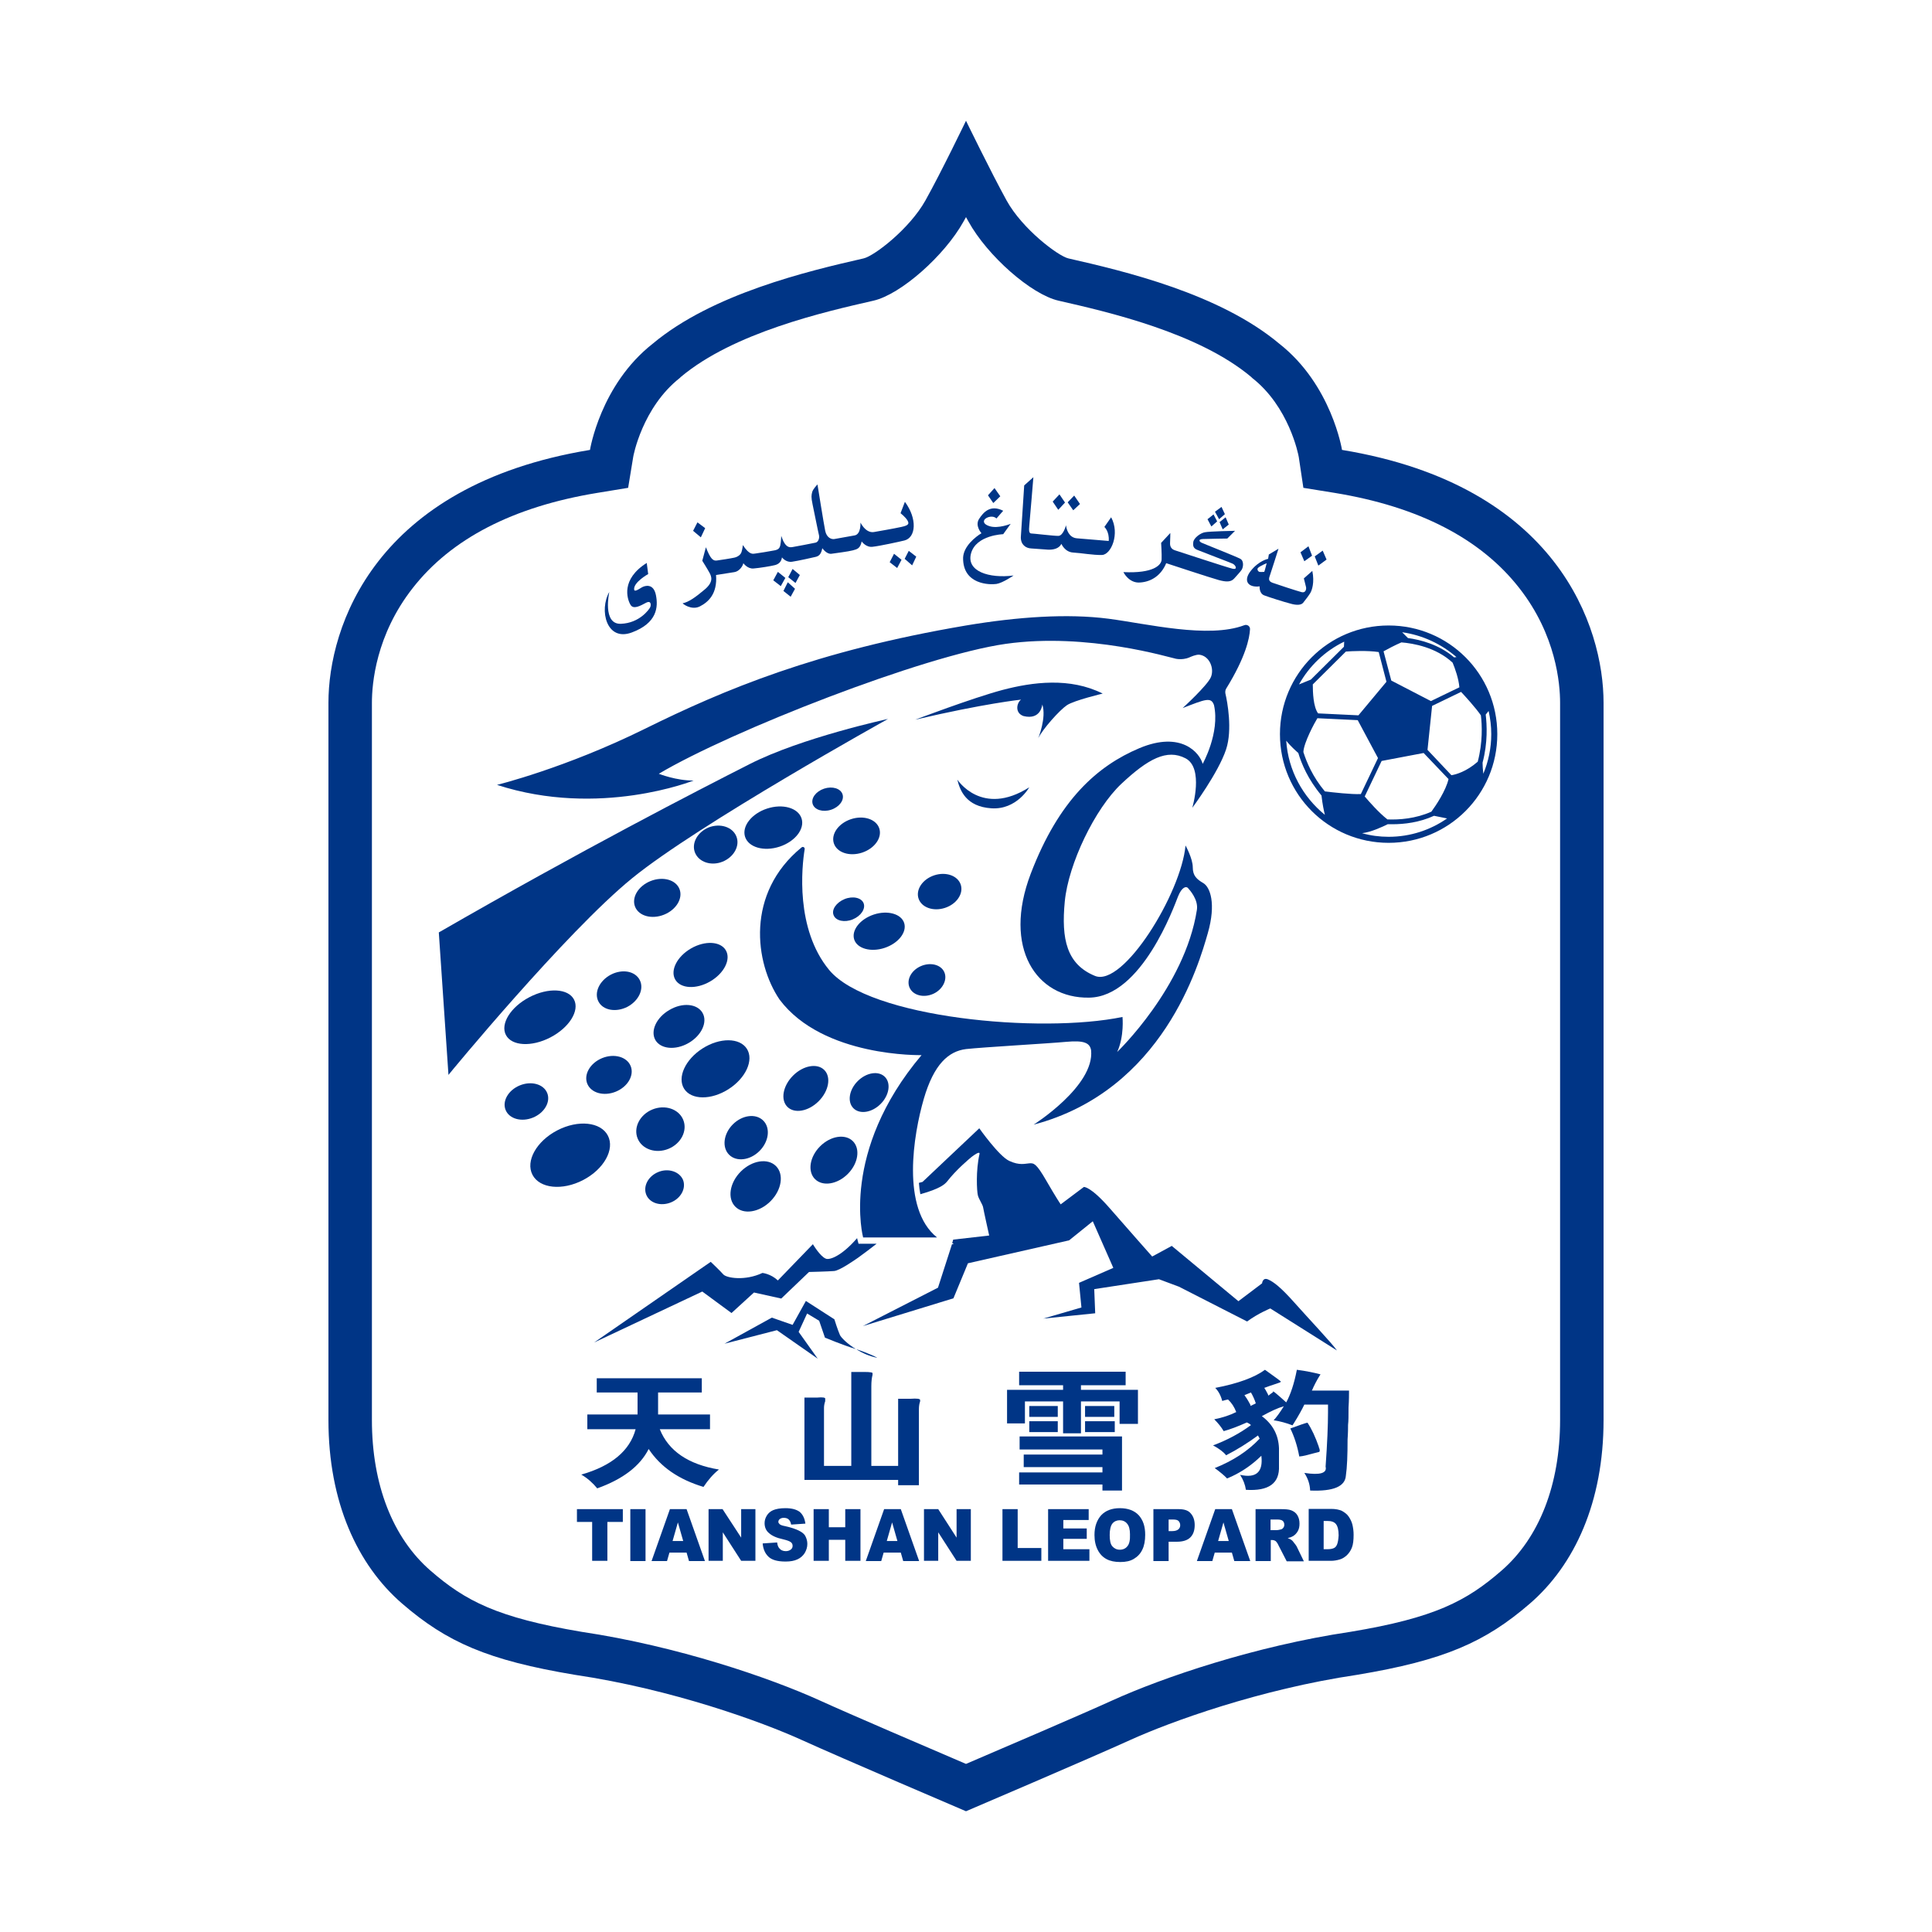 <?xml version="1.0" encoding="utf-8"?>
<!-- Generator: Adobe Illustrator 22.1.0, SVG Export Plug-In . SVG Version: 6.00 Build 0)  -->
<svg version="1.1" id="图层_1" xmlns="http://www.w3.org/2000/svg" xmlns:xlink="http://www.w3.org/1999/xlink" x="0px" y="0px"
	 viewBox="0 0 800 800" style="enable-background:new 0 0 800 800;" xml:space="preserve">
<style type="text/css">
	.st0{fill:#003586;}
</style>
<g>
	<path class="st0" d="M555.7,186.3c0,0-4.3-27-26-44c-24.7-20.7-64-30-87.3-35.3c-4.3-1-19.1-12.2-25.6-24S400,50,400,50
		s-10.2,21.2-16.8,33s-21.2,23-25.6,24c-23.3,5.3-62.7,14.7-87.3,35.3c-21.7,17-26,44-26,44C155,201,136,259.7,136,291
		c0,31.3,0,263,0,297s12,60,30.5,76s35.5,23.5,71.5,29.5c40.5,6,77.5,19.5,94,27s68,29.5,68,29.5s51.5-22,68-29.5s53.5-21,94-27
		c36-6,53-13.5,71.5-29.5s30.5-42,30.5-76s0-265.7,0-297C664,259.7,645,201,555.7,186.3z M646,588c0,26.7-8.6,48.8-24.3,62.4
		c-14.4,12.5-27.5,19.5-62.5,25.3c-39.7,5.9-77.9,19-98.6,28.4c-12.5,5.7-45.9,20-60.6,26.3c-14.7-6.3-48.1-20.6-60.6-26.3
		c-20.7-9.4-59-22.5-98.6-28.4c-35-5.9-48.1-12.8-62.5-25.3C162.6,636.8,154,614.7,154,588V291c0-7.8,1.6-28,16.9-47.5
		c15.9-20.4,41.6-33.7,76.4-39.4l12.8-2.1l2.1-12.8c0-0.2,3.7-20.4,19.3-32.7l0.2-0.2l0.2-0.2c21.9-18.4,59.6-27,79.8-31.6
		c11.3-2.6,29.4-18.6,37.3-32.8c0.3-0.6,0.7-1.2,1-1.8c0.3,0.6,0.7,1.2,1,1.8c7.9,14.3,26,30.2,37.3,32.8
		c20.2,4.6,57.9,13.2,79.8,31.6l0.2,0.2l0.2,0.2c15.2,11.9,19.1,31.5,19.3,32.8l1.9,12.7l13,2.1c34.8,5.7,60.5,19,76.4,39.4
		C644.4,263,646,283.2,646,291V588z"/>
	<path class="st0" d="M339.2,546.9l2.4,7c0,0,7.8,3.2,12.4,4.6c0.2,0,0.3,0.1,0.5,0.2c-3.6-2.2-6.2-4.8-6.7-5.9
		c-0.9-2-2.3-6.5-2.3-6.5l-11.8-7.6l-5.5,9.9l-8.6-3L300,556.4l21.7-5.6l16.9,11.8l-7.9-11.1l3.5-7.6L339.2,546.9z"/>
	<path class="st0" d="M354.6,558.7c2.5,1.6,5.5,2.9,8.5,3.5C363.9,562.4,359.1,560.1,354.6,558.7z"/>
	<path class="st0" d="M261.7,363.7c27.3-22.3,106-66,106-66s-35.7,7.7-57.3,18.7c-21.7,11-69.7,35.7-128.7,69.7l4,59
		C185.7,445,234.3,386,261.7,363.7z"/>
	<path class="st0" d="M287.2,323.2c-7.1,0.1-14.4-2.8-14.4-2.8c30-17.8,109.7-49,143.7-53.8c34-4.8,68.2,5.8,70.5,6.2
		s4.4-0.1,5.3-0.5c0.9-0.4,2.9-1.3,4.3-1.2c4.3,0.5,6.3,5.8,4.8,9.3s-11.7,12.8-11.7,12.8c9.5-3.7,11.8-4.7,13-1.2
		c2.5,11.5-4.7,24.3-4.7,24.3c-1.2-4.5-8.8-13.8-26.2-6.5c-17.3,7.3-33.3,21.3-45,52c-11.7,30.7,2.3,51.7,24.2,51.3
		c21.8-0.3,35.2-37.9,36.8-41.9s3.4-4.3,4.1-3.5c0.7,0.8,4.4,4.8,3.7,9.1c-5,32-33,58.8-33,58.8c3-6.5,2.2-14.5,2.2-14.5
		c-33.8,7-105,0.5-121.5-19.5c-14-17-11.3-42.7-10.1-50c0.1-0.7-0.7-1.2-1.3-0.7c-23.2,19-19.4,47.8-9.1,63c18,24,58.8,23,58.8,23
		c-33.8,40-24.2,75.5-24.2,75.5H388c-15-12-9.7-42.8-5.5-57.3s10.3-19.8,17.5-20.7c7.2-0.8,34-2.3,41.5-3c7.5-0.7,9.8,0.5,10.3,3.5
		c1.5,14.8-23.8,30.8-23.8,30.8c53.7-14.2,68.5-66.7,72.1-79.2s0.9-19.2-1.8-20.8s-4.4-3-4.4-6.6s-3-9-3-9
		c-1.8,19.8-25.8,58.8-37.5,54s-14-15.2-12.5-30.8s12.5-38.5,23.5-48.8s18.8-14.5,26.5-10.5s2.8,20.5,2.8,20.5s10.8-14.5,14-24.2
		c2.7-8.2,0.5-19.8-0.3-23.2c-0.1-0.7,0-1.4,0.3-1.9c8.1-13.1,9.7-20.9,9.9-24.6c0.1-1.3-1.2-2.2-2.4-1.7
		c-14.9,5.6-40.1-0.6-56.2-2.7c-17-2.2-37.5-0.8-59,2.8c-62,10.5-100,26.5-133,42.8S205.8,325,205.8,325
		C248.2,338.8,287.2,323.2,287.2,323.2z"/>
	<path class="st0" d="M441.8,292c3-2,14.8-4.8,14.8-4.8c-13.5-6.8-29-4.8-41.5-1.5C402.7,289,379,298,379,298
		c28.5-6.7,43.8-8.3,43.8-8.3c-1.8,1.3-2.7,5.5,1,6.8c7.3,1.8,7.8-4.8,7.8-4.8c1.8,5.5-1.7,14-1.7,14
		C431.8,301.8,438.8,294,441.8,292z"/>
	<path class="st0" d="M410.5,334.7c10.5,0.7,15.7-8.7,15.7-8.7c-19.7,12.5-29.8-3.2-29.8-3.2C397.5,327.3,400,334,410.5,334.7z"/>
	
		<ellipse transform="matrix(0.887 -0.461 0.461 0.887 -194.002 162.584)" class="st0" cx="236.1" cy="478.7" rx="17.6" ry="11.6"/>
	
		<ellipse transform="matrix(0.887 -0.461 0.461 0.887 -169.058 150.436)" class="st0" cx="223.6" cy="421.5" rx="15.9" ry="9.4"/>
	<path class="st0" d="M252.9,403.6c-4.7,2.5-7,7.4-5.1,11.1c1.9,3.7,7.3,4.6,12,2.2c4.7-2.5,7-7.4,5.1-11.1S257.7,401.1,252.9,403.6
		z"/>
	
		<ellipse transform="matrix(0.925 -0.38 0.38 0.925 -156.887 116.791)" class="st0" cx="217.8" cy="456.3" rx="9.3" ry="7.2"/>
	<ellipse transform="matrix(0.925 -0.38 0.38 0.925 -150.151 128.946)" class="st0" cx="252" cy="445.3" rx="9.7" ry="7.5"/>
	
		<ellipse transform="matrix(0.925 -0.38 0.38 0.925 -157.096 138.698)" class="st0" cx="273.3" cy="467.8" rx="10.2" ry="8.8"/>
	
		<ellipse transform="matrix(0.707 -0.707 0.707 0.707 -242.621 356.549)" class="st0" cx="309.1" cy="471.1" rx="10" ry="7.8"/>
	
		<ellipse transform="matrix(0.707 -0.707 0.707 0.707 -255.742 365.199)" class="st0" cx="313" cy="491.3" rx="11.9" ry="8.7"/>
	
		<ellipse transform="matrix(0.707 -0.707 0.707 0.707 -238.528 384.944)" class="st0" cx="345.4" cy="480.4" rx="11.1" ry="8.1"/>
	
		<ellipse transform="matrix(0.707 -0.707 0.707 0.707 -220.961 368.046)" class="st0" cx="333.8" cy="450.7" rx="10.8" ry="7.5"/>
	
		<ellipse transform="matrix(0.707 -0.707 0.707 0.707 -214.473 387.075)" class="st0" cx="360" cy="452.4" rx="9.2" ry="6.7"/>
	<path class="st0" d="M272.6,485.3c-4.2,1.7-6.4,5.9-5,9.4s6,4.9,10.2,3.2c4.2-1.7,6.4-5.9,5-9.4
		C281.3,485.1,276.7,483.6,272.6,485.3z"/>
	
		<ellipse transform="matrix(0.843 -0.538 0.538 0.843 -191.535 228.817)" class="st0" cx="296.2" cy="442.6" rx="15.4" ry="10"/>
	<path class="st0" d="M285.1,431.9c5.4-3.1,8-8.7,5.8-12.5c-2.2-3.8-8.3-4.4-13.7-1.2c-5.4,3.1-8,8.7-5.8,12.5
		C273.6,434.4,279.7,435,285.1,431.9z"/>
	<ellipse transform="matrix(0.866 -0.5 0.5 0.866 -160.943 198.568)" class="st0" cx="290.1" cy="399.6" rx="12.1" ry="7.9"/>
	
		<ellipse transform="matrix(0.928 -0.372 0.372 0.928 -118.785 127.925)" class="st0" cx="272.2" cy="371.9" rx="9.9" ry="7.5"/>
	<path class="st0" d="M293.5,342.6c-4.7,1.9-7.3,6.6-5.7,10.5c1.6,3.9,6.7,5.6,11.4,3.7c4.7-1.9,7.3-6.6,5.7-10.5
		C303.3,342.4,298.2,340.8,293.5,342.6z"/>
	
		<ellipse transform="matrix(0.95 -0.312 0.312 0.95 -90.931 116.942)" class="st0" cx="320.2" cy="342.8" rx="12.3" ry="8.3"/>
	<ellipse transform="matrix(0.95 -0.312 0.312 0.95 -86.138 123.398)" class="st0" cx="342.7" cy="331" rx="6.5" ry="4.6"/>
	
		<ellipse transform="matrix(0.95 -0.312 0.312 0.95 -90.291 127.9)" class="st0" cx="354.7" cy="346.2" rx="9.9" ry="7.3"/>
	<path class="st0" d="M366.3,392.5c5.7-1.9,9.3-6.5,8.1-10.3s-6.9-5.4-12.6-3.5c-5.7,1.9-9.3,6.5-8.1,10.3S360.6,394.4,366.3,392.5z
		"/>
	
		<ellipse transform="matrix(0.95 -0.312 0.312 0.95 -95.781 139.753)" class="st0" cx="389.1" cy="369.3" rx="9.2" ry="7.1"/>
	<path class="st0" d="M357.6,374c-0.9-2.3-4.5-3.1-7.9-1.7c-3.4,1.4-5.5,4.4-4.5,6.7c0.9,2.3,4.5,3.1,7.9,1.7S358.5,376.3,357.6,374
		z"/>
	<path class="st0" d="M376.7,409.1c1.5,3.1,5.8,4.2,9.8,2.4c3.9-1.8,5.9-5.9,4.5-9s-5.8-4.2-9.8-2.4
		C377.2,401.9,375.2,405.9,376.7,409.1z"/>
	<path class="st0" d="M261.6,261.9c10.5-3.9,11-10.5,10-15.5s-4.6-3.9-5.8-3.2s-3,2-3.2,1c-0.5-3,5.8-6.5,5.8-6.5l-0.6-4.6
		c-10.8,6.8-8.1,14.9-6.8,17.2c1.2,2.3,4.2,0.5,6.5-0.7c2.3-1.2,2.1,1.2,1.7,1.9c-0.4,0.8-4.3,6.5-12.1,6.8s-4.8-13.2-4.8-13.2
		C248,252.6,251.1,265.8,261.6,261.9z"/>
	<polygon class="st0" points="292,218.7 288.8,216.3 287,219.8 290.2,222.5 	"/>
	<path class="st0" d="M289.8,251.1c3.5-1.8,7.3-5.2,6.7-13c0,0,5.6-0.9,7.6-1.2s3.5-2.5,3.7-3.7c0,0,1.7,2.4,4.2,2.2s7.4-1,8.9-1.4
		c1.5-0.4,2.6-1.3,2.9-3.2c0,0,1.6,2.2,4.2,1.8c2.7-0.4,8.4-1.7,9.7-2s2.3-1,2.8-3.6c0,0,1.8,2.6,3.8,2.3s6.9-0.9,8.8-1.4
		c1.9-0.5,3.1-0.8,3.7-3.7c0,0,1.8,2.6,4.6,2.2c2.8-0.3,11.1-2.1,13.1-2.6c4.8-1.2,5.4-9,0.2-16l-1.8,4.7c0,0,1.9,1.5,2.8,2.9
		c0.8,1.4,0.8,2.1-2.5,2.8c-3.2,0.7-9.6,1.8-11.3,2.1s-3.8-0.6-5.6-3.9c0,0,0.3,4.8-2.4,5.3s-7.2,1.3-8.4,1.5s-3.2-0.5-3.8-3.4
		s-3.2-19.2-3.2-19.2s-1.9,1.9-2.2,3.2s-0.5,1.9,0.2,5.2s2.3,11.4,2.6,12.5s-0.1,2.9-1.4,3.2s-8.2,1.6-9.4,1.8s-3.1,0.6-4.8-4.6
		c0,0-0.1,2.6-0.4,3.9s-0.9,1.8-2.4,2.1s-6.9,1.2-7.9,1.3s-2.4,0.8-5.2-3.5c0,0-0.2,1.9-0.6,3s-1.6,1.9-2.9,2.2s-5.8,1-7.3,1.2
		s-2.6-0.6-4.5-5.5l-1.5,5.6c0,0,2.2,3.5,3,5s1.8,3.7-2,6.9s-6.6,5.2-9.1,5.7C282.4,249.8,286.2,252.9,289.8,251.1z"/>
	<polygon class="st0" points="320.2,240.3 323.3,242.7 325.2,239.3 322.1,236.8 	"/>
	<polygon class="st0" points="331.2,238.1 328.2,235.6 326.4,239 329.4,241.4 	"/>
	<polygon class="st0" points="329.2,243.8 326.2,241.1 324.4,244.7 327.4,247.1 	"/>
	<polygon class="st0" points="371.5,235.2 373.3,231.8 370.2,229.3 368.4,232.8 	"/>
	<polygon class="st0" points="374.6,231.4 377.7,234.1 379.4,230.5 376.3,228.1 	"/>
	<polygon class="st0" points="414.2,205.5 411.8,202.1 409.1,205.1 411.3,208.3 	"/>
	<path class="st0" d="M412.6,241.8c2.6-0.4,7.1-3.5,7.1-3.5c-10.1,1.3-19.7-1.7-17.6-9.2c2.1-7.6,13.3-7.9,13.3-7.9l3.1-4.3
		c0,0-5.1,2.1-8.7,1c-3.6-1.1-2.6-3.2-0.4-3.8c2.2-0.6,3.2,0.6,3.2,0.6l2.8-3.2c-5.3-2.7-8.2,0.6-10,3.4c-1.8,2.8,1,5.9,1,5.9
		c-2.5,1.5-7.4,5.4-7.6,10.1C398.6,242.2,410,242.2,412.6,241.8z"/>
	<path class="st0" d="M427,227.1c2.2,0.1,4.8,0.4,6.9,0.5c2.2,0.1,4.6-0.4,5.6-2.4c0,0,1.4,3.4,4.9,3.6c3.5,0.2,8.2,1.1,11.9,1
		c3.8-0.1,7.5-8.8,3.8-15.6l-2.8,4c0,0,2.1,1.8,1.8,5.8c0,0-9.8-0.8-13.2-1.1s-4.3-3.8-4.5-5.4c0,0-1.1,4.4-3.2,4.4
		c-2.1,0-10.3-1-11.2-1c-0.9,0-1-1.3-0.8-3.2s1.7-20.1,1.7-20.1l-3.8,3.4c0,0-1.2,18.3-1.4,21.5C422.7,225.6,424.8,227,427,227.1z"
		/>
	<polygon class="st0" points="441,208.1 438.7,204.7 435.9,207.7 438.2,211.1 	"/>
	<polygon class="st0" points="447.2,208.7 444.8,205.2 442.1,208 444.4,211.3 	"/>
	<path class="st0" d="M472.1,241.2c4.6-0.3,8.7-2.9,10.8-8c0,0,18.8,6.2,21.8,7c3,0.8,5,0.9,6.4-0.7c1.4-1.6,2.3-2.5,3-3.5
		c0.7-1,1.1-3.7-0.5-4.6c-1.6-0.9-15.3-6.3-16.1-6.7s-1.6-1.4,0.6-1.5c2.2-0.1,10.1-0.2,10.1-0.2l3.2-3.2c0,0-10.7,0.2-12.5,0.6
		c-1.8,0.3-4.7,2.4-4.8,4.2c-0.2,1.8,0.2,2.6,2.2,3.3c1.9,0.8,12.8,4.9,14.1,5.5s2.2,2.6,0,2.1s-22.2-7.1-23.8-7.6s-2.2-1.6-2.1-3.2
		c0.1-1.7,0.1-4,0.1-4l-3.8,4.1c0,0,0.3,4.6,0.2,6.9s-3.4,5.8-15.8,5.2C465.2,237,467.5,241.6,472.1,241.2z"/>
	<polygon class="st0" points="507.2,212.9 505.8,209.9 503.1,211.9 504.8,215 	"/>
	<polygon class="st0" points="506.3,219.2 508.8,217.2 507.5,214.2 505,216.2 	"/>
	<polygon class="st0" points="504,215.9 502.5,213 500,215 501.6,218 	"/>
	<polygon class="st0" points="543.3,230.1 541.8,226.2 538.5,228.7 540.1,232.4 	"/>
	<polygon class="st0" points="549.3,231.7 547.7,228 544.4,230.4 545.9,234.2 	"/>
	<path class="st0" d="M521.6,242.8c0,0-0.3,2.8,1.8,3.7c2.1,0.8,8.4,2.8,10.8,3.4c2.3,0.7,4.5,0.8,5.4-0.3c0.9-1.1,2.4-3.1,3-4.1
		s1.8-4.3,0.8-9.1l-3.5,3.1c0,0,0.7,2.7,0.9,3.6c0.2,0.9-0.2,2.5-1.8,2.1s-10.8-3.4-12.1-3.9s-1.7-1.2-1.2-2.6s3.7-11.5,3.7-11.5
		l-4,2.4l-0.3,1.8c0,0-3.8,0.7-7.2,5C514.6,240.6,516.9,243.4,521.6,242.8z M521.1,235c0.8-0.7,3.4-1.8,3.4-1.8s-0.9,3.6-1,3.6
		s-1.5,0.1-2,0S520.2,235.6,521.1,235z"/>
	<path class="st0" d="M291.3,615.7c2-3,4.1-5.4,6.4-7.2c-12.7-2.1-20.9-7.7-24.5-16.7H294v-6.1h-21.5v-9.1h18.1v-5.9h-43.5v5.9h16.9
		v9.1h-20.8v6.1h20c-2.4,8.9-9.9,15.2-22.5,18.8c2.6,1.5,4.8,3.5,6.6,5.7c10.6-3.8,17.7-9.2,21.3-16.3
		C273.5,607.4,281,612.6,291.3,615.7z"/>
	<path class="st0" d="M377.1,579.2h-5.2V607h-11.1v-33c0-2,0.2-3.6,0.5-4.7c0-0.3,0-0.5,0-0.6c0.2-0.4-1-0.6-3.4-0.6h-5.4V607h-11.3
		v-24c0-1,0.2-1.9,0.5-2.8c0-0.6,0-0.9,0-1.1c0-0.4-1.1-0.6-3.2-0.4h-5.4v34.1h38.8v2.2h8.6v-31.5c0-1.3,0.2-2.4,0.5-3.2
		c0-0.3,0-0.5,0-0.6C381,579.2,379.7,579,377.1,579.2z"/>
	<rect x="426.2" y="582.2" class="st0" width="11.8" height="4.5"/>
	<rect x="449.3" y="588.5" class="st0" width="12.3" height="4.5"/>
	<rect x="426.2" y="588.5" class="st0" width="11.8" height="4.5"/>
	<polygon class="st0" points="464.6,617.2 464.6,594.8 422.2,594.8 422.2,600.2 456.5,600.2 456.5,602.3 423.9,602.3 423.9,607.5 
		456.5,607.5 456.5,609.7 422,609.7 422,614.7 456.5,614.7 456.5,617.2 	"/>
	<rect x="449.3" y="582.2" class="st0" width="12.1" height="4.5"/>
	<polygon class="st0" points="471.2,575.5 447.6,575.5 447.6,573.6 466.1,573.6 466.1,568 422,568 422,573.6 440.2,573.6 
		440.2,575.5 417,575.5 417,589.4 424.4,589.4 424.4,580.3 440.2,580.3 440.2,593.5 447.6,593.5 447.6,580.3 463.6,580.3 
		463.6,589.6 471.2,589.6 	"/>
	<path class="st0" d="M557.3,611c0.5-3.4,0.7-8.4,0.7-15c0.2-2.7,0.2-4.7,0.2-6c0.2-1.6,0.2-3.9,0.2-7.1c0.2-3.1,0.2-5.5,0.2-7.1
		h-15.4c0.2-0.3,0.4-0.8,0.7-1.5c1.1-2.3,2.1-4,2.9-5.2c-2.6-0.7-5.9-1.4-9.8-1.9c-1.1,5.7-2.6,10.2-4.4,13.5
		c-4.1-3.7-5.9-5.2-5.4-4.3l-2,1.5c0-0.1-0.1-0.4-0.2-0.6c-0.7-1.3-1.1-2.1-1.5-2.6c1.5-0.6,3.1-1.1,4.9-1.7c1.3-0.4,2-0.7,2-0.9
		c-0.2-0.3-2.4-1.9-6.6-4.9c-4.2,3.1-11.1,5.7-20.6,7.5c1.3,1.3,2.3,3.1,2.9,5.4c1-0.3,1.8-0.5,2.4-0.6c1.5,1.4,2.6,3.1,3.4,5.2
		c-2.6,1.3-5.6,2.3-9.1,3c1.6,1.6,2.9,3.2,3.9,4.9c2.6-0.7,5.8-1.9,9.6-3.6c0.7,0.3,1.2,0.6,1.7,1.1c-4.6,3.4-9.8,6.2-15.7,8.4
		c2.6,1.4,4.4,2.8,5.4,4.1c4.7-2.4,9.1-5.2,13.2-8.2l0.7,1.3c-4.9,5.2-11.1,9.2-18.6,12.2c2.3,1.7,4,3.1,5.1,4.3
		c5.2-2.1,10-5.3,14.2-9.4c0.8,6.7-2.1,9.4-8.8,7.9c1.3,2,2.1,4.1,2.4,6.2c9.5,0.6,14-2.7,13.7-9.9v-7.3c-0.2-5.4-2.5-9.9-7.1-13.3
		c3.6-2,6.6-3.4,9.1-4.1c-1.6,2.6-3,4.5-4.2,5.8c2.6,0.4,5.2,1.1,7.8,2.1c0.2-0.3,0.4-0.6,0.7-1.1c1.8-2.9,3.2-5.4,4.2-7.5h9.8v3.2
		c0,5.2-0.3,12.7-1,22.5c0.7,2.7-2.3,3.6-8.8,2.6c1.5,2.3,2.3,4.7,2.4,7.3C552.2,617.6,557,615.5,557.3,611z M518.6,581.8
		c-0.3,0.1-0.6,0.3-0.7,0.4c0-0.1-0.1-0.4-0.2-0.6c-1-1.9-1.8-3.1-2.4-3.9l2.7-1.1c0.8,1.4,1.5,2.9,2,4.5
		C519.6,581.3,519.2,581.5,518.6,581.8z"/>
	<path class="st0" d="M541.4,589.1c-0.7,0.1-3,0.9-7.1,2.4c1.6,3.3,2.9,7.2,3.7,11.6c1.5-0.1,3.4-0.6,5.9-1.3c1.1-0.3,2-0.5,2.4-0.6
		c0.3-0.4,0.2-1.1-0.2-1.9v-0.2C544.7,595.1,543.2,591.8,541.4,589.1z"/>
	<polygon class="st0" points="238.9,630.2 245.2,630.2 245.2,646.3 251.5,646.3 251.5,630.2 257.9,630.2 257.9,624.9 238.9,624.9 	
		"/>
	<rect x="261" y="624.9" class="st0" width="6.3" height="21.5"/>
	<path class="st0" d="M277.4,624.9l-7.6,21.5h6.4l1-3.5h7.1l1,3.5h6.6l-7.6-21.5H277.4z M278.5,638.1l2.2-7.7l2.2,7.7H278.5z"/>
	<polygon class="st0" points="306.9,636.7 299.2,624.9 293.4,624.9 293.4,646.3 299.3,646.3 299.3,634.5 306.9,646.3 312.8,646.3 
		312.8,624.9 306.9,624.9 	"/>
	<path class="st0" d="M330.8,633.8c-1.2-0.6-3.1-1.3-5.9-1.9c-1.1-0.2-1.8-0.5-2.1-0.8c-0.3-0.3-0.5-0.6-0.5-0.9
		c0-0.5,0.2-0.9,0.6-1.2c0.4-0.3,0.9-0.5,1.6-0.5c0.9,0,1.6,0.2,2.1,0.7s0.8,1.1,1,2.1l5.9-0.4c-0.3-2.2-1.1-3.8-2.4-4.9
		c-1.4-1-3.3-1.5-5.9-1.5c-2.1,0-3.8,0.3-5,0.8s-2.1,1.3-2.7,2.3c-0.6,1-0.9,2-0.9,3.1c0,1.7,0.6,3.1,1.8,4.1c1.2,1.1,3.1,2,5.9,2.6
		c1.7,0.4,2.7,0.8,3.2,1.2s0.7,0.9,0.7,1.5c0,0.6-0.2,1.1-0.7,1.5c-0.5,0.4-1.2,0.7-2.1,0.7c-1.2,0-2.1-0.4-2.8-1.3
		c-0.4-0.5-0.7-1.3-0.8-2.3l-6,0.4c0.2,2.2,0.9,4,2.3,5.4s3.7,2.1,7.2,2.1c2,0,3.6-0.3,4.9-0.9c1.3-0.6,2.3-1.5,3-2.6
		c0.7-1.2,1.1-2.4,1.1-3.8c0-1.2-0.3-2.2-0.8-3.2S332,634.4,330.8,633.8z"/>
	<polygon class="st0" points="350,632.4 343.2,632.4 343.2,624.9 336.9,624.9 336.9,646.3 343.2,646.3 343.2,637.6 350,637.6 
		350,646.3 356.3,646.3 356.3,624.9 350,624.9 	"/>
	<path class="st0" d="M366.1,624.9l-7.6,21.5h6.4l1-3.5h7.1l1,3.5h6.6l-7.6-21.5H366.1z M367.2,638.1l2.2-7.7l2.2,7.7H367.2z"/>
	<polygon class="st0" points="396.1,636.7 388.5,624.9 382.6,624.9 382.6,646.3 388.5,646.3 388.5,634.5 396.1,646.3 402,646.3 
		402,624.9 396.1,624.9 	"/>
	<polygon class="st0" points="421.4,624.9 415.1,624.9 415.1,646.3 431.2,646.3 431.2,641 421.4,641 	"/>
	<polygon class="st0" points="440.3,637.2 450,637.2 450,632.9 440.3,632.9 440.3,629.4 450.8,629.4 450.8,624.9 434,624.9 
		434,646.3 451.1,646.3 451.1,641.5 440.3,641.5 	"/>
	<path class="st0" d="M463.7,624.5c-3.3,0-5.9,1-7.7,2.9c-1.8,2-2.8,4.7-2.8,8.2c0,2.5,0.5,4.6,1.4,6.3s2.1,2.9,3.6,3.7
		c1.5,0.8,3.4,1.2,5.7,1.2c2.3,0,4.1-0.4,5.6-1.3c1.5-0.9,2.7-2.1,3.5-3.8c0.8-1.6,1.2-3.7,1.2-6.2c0-3.5-0.9-6.1-2.7-8.1
		C469.7,625.5,467.1,624.5,463.7,624.5z M466.8,640.3c-0.7,0.9-1.8,1.4-3.1,1.4c-1.3,0-2.3-0.5-3.1-1.4c-0.8-0.9-1.1-2.5-1.1-4.7
		c0-2.2,0.4-3.8,1.1-4.7s1.8-1.4,3-1.4c1.3,0,2.4,0.5,3.1,1.4c0.8,0.9,1.2,2.4,1.2,4.4C468,637.8,467.6,639.4,466.8,640.3z"/>
	<path class="st0" d="M488,624.9h-10.4v21.5h6.3v-8h3.4c2.5,0,4.4-0.6,5.6-1.8c1.2-1.2,1.8-2.9,1.8-5.1c0-2.1-0.6-3.7-1.7-4.9
		C492,625.4,490.3,624.9,488,624.9z M487.9,633.3c-0.5,0.4-1.3,0.7-2.5,0.7h-1.5v-4.8h1.8c1.2,0,2,0.2,2.4,0.7s0.6,1,0.6,1.7
		C488.7,632.3,488.4,632.9,487.9,633.3z"/>
	<path class="st0" d="M503.2,624.9l-7.6,21.5h6.4l1-3.5h7.1l1,3.5h6.6l-7.6-21.5H503.2z M504.4,638.1l2.2-7.7l2.2,7.7H504.4z"/>
	<path class="st0" d="M535.8,638.8c-0.4-0.6-0.8-1-1-1.1c-0.3-0.3-0.9-0.5-1.6-0.8c0.9-0.2,1.7-0.5,2.2-0.8c0.8-0.5,1.5-1.2,2-2.1
		c0.5-0.9,0.7-1.9,0.7-3.1c0-1.4-0.3-2.5-0.9-3.5c-0.6-1-1.5-1.6-2.5-2c-1-0.4-2.5-0.5-4.4-0.5h-10.4v21.5h6.3v-8.7h0.6
		c0.6,0,1.1,0.2,1.5,0.5c0.3,0.3,0.7,0.8,1.1,1.7l3.4,6.6h7.1l-3-6.2C536.6,639.8,536.3,639.4,535.8,638.8z M531.4,632.6
		c-0.3,0.4-0.6,0.6-1,0.7c-0.8,0.2-1.4,0.3-1.7,0.3h-2.6v-4.4h2.8c1.1,0,1.9,0.2,2.3,0.6s0.6,0.9,0.6,1.6
		C531.8,631.8,531.7,632.2,531.4,632.6z"/>
	<path class="st0" d="M558.4,627.9c-0.7-1-1.7-1.7-2.8-2.3c-1.1-0.5-2.6-0.8-4.4-0.8h-9.3v21.5h9.3c1.1,0,2.4-0.2,3.7-0.6
		c1-0.3,1.9-0.9,2.8-1.7c0.9-0.9,1.6-1.9,2.1-3.2s0.7-3,0.7-5.3c0-1.5-0.2-2.9-0.5-4.2C559.7,630.1,559.1,628.9,558.4,627.9z
		 M553.7,639.4c-0.3,0.8-0.7,1.3-1.3,1.6c-0.6,0.3-1.5,0.5-2.8,0.5h-1.5v-11.7h1.6c1.6,0,2.8,0.4,3.5,1.3s1.1,2.4,1.1,4.7
		C554.2,637.4,554,638.6,553.7,639.4z"/>
	<path class="st0" d="M575,259c-24.9,0-45,20.1-45,45c0,24.9,20.1,45,45,45c24.9,0,45-20.1,45-45C620,279.1,599.9,259,575,259z
		 M603.1,272.1l-1,0.1c-6.2-5.3-13.9-7.3-19.1-8l-2.4-2.4C589.1,263,596.9,266.7,603.1,272.1z M580.3,266c4.9,0.4,14.3,2,21.2,8.4
		c1,2.4,2.5,6.6,2.8,10.2l-11.8,5.7l-16.4-8.5l-3.2-12.1C574.5,268.8,577.7,267.1,580.3,266z M570.9,270l3.2,12.3l-11.6,13.9
		l-16.7-0.8c-2-2.7-2.2-8.7-2.2-12l13.7-13.6C559.7,269.6,566.2,269.3,570.9,270z M556.6,265.7l-0.1,2.1l-13.7,13.6l-4.9,2
		C542.1,275.8,548.7,269.5,556.6,265.7z M532.6,306.7c1.7,2.2,4.1,4.3,5,5.1c1.3,4.4,4,10.9,9.6,17.6c0.4,3.6,1,6.4,1.4,8
		C539.5,330,533.4,319,532.6,306.7z M548.6,327.7c-5.1-6.1-7.6-12.2-8.9-16.3c0.2-4,4.7-12.2,5.8-14l16.7,0.8l8.4,15.7l-7.1,14.9
		C559.7,329,551.8,328.1,548.6,327.7z M575,346.5c-3.8,0-7.5-0.5-11-1.5c3.7-0.4,8.6-2.7,10.6-3.7c0.6,0,1.3,0,1.9,0
		c4.9,0,11.2-0.7,17.3-3.5l5.4,1.1C592.3,343.7,584,346.5,575,346.5z M592.7,336.1c-6.5,2.9-13.3,3.4-18.2,3.2
		c-3.6-2.8-7.6-7.4-9.4-9.5l7-14.7l17.4-3.3l10.3,10.8C598.7,327.4,594.6,333.5,592.7,336.1z M615.2,295.9c0.4-0.5,0.8-1,1.2-1.5
		c0.7,3.1,1.1,6.3,1.1,9.6c0,5.8-1.2,11.4-3.3,16.4c-0.2-1.7-0.3-3.6-0.3-4.6C616.1,307.5,615.7,300.1,615.2,295.9z M611.9,315.4
		c-4.7,4.1-9,5.3-10.9,5.6l-9.9-10.5l1.9-18.2l12-5.8c1.6,1.7,5.9,6.4,8.2,9.7C613.7,300.2,614,307.4,611.9,315.4z"/>
	<path class="st0" d="M290.8,534.8l12.1,8.9l9.3-8.5l11.3,2.5l11.5-11c0,0,8.1-0.2,10.4-0.4c2.3-0.2,8.3-4.4,9.9-5.5
		c1.3-0.9,6.2-4.6,7.7-5.8h-5.6h-1.9l-0.5-1.9c0,0,0-0.2-0.1-0.4c-6.5,7.5-11.4,9.1-12.9,8.5c-2.4-0.9-5.4-6-5.4-6l-14.5,15
		c-3-2.8-6.4-3.1-6.4-3.1c-7.2,3.4-14.9,2.1-16.2,0.6s-5.2-5.2-5.2-5.2L246,555.9L290.8,534.8z"/>
	<path class="st0" d="M488.2,532.8l28.2,14.4c4.6-3.4,9.6-5.4,9.6-5.4l27.6,17.4c-1.9-2.8-12-13.5-17.6-19.8s-8.6-8.6-10.9-9.6
		s-2.5,1.6-2.5,1.6l-9.8,7.4l-27.6-22.9l-8.1,4.4c0,0-9.4-10.6-17.5-19.9s-10.8-8.9-10.8-8.9l-9.6,7.2c0,0-1.9-2.8-6-9.9
		s-5.1-7.2-6.9-7.1s-4.1,1-8.4-1s-12.4-13.5-12.4-13.5l-23.5,22.2l-1.5,0.4c0.1,1.6,0.3,3.1,0.6,4.7c8.2-2.3,10.1-4.1,11.1-5.3
		c3.7-4.8,9.3-9.5,10.2-10.2s3.4-2.5,3.2-1.2c-1.6,7-1.1,15.4-0.7,17.1s2,3.8,2.2,5.1s2.5,11.6,2.5,11.6l-14.9,1.7l-0.4,1.4l0.6,0.5
		h-0.7l-5.8,18l-31.1,15.9l37.5-11.5l6-14.5l41.9-9.5l9.8-7.9L461,525l-14.2,6.2l1,10.2l-15.8,4.6l21.5-2.2l-0.4-10l26.8-4.1
		L488.2,532.8z"/>
</g>
</svg>
